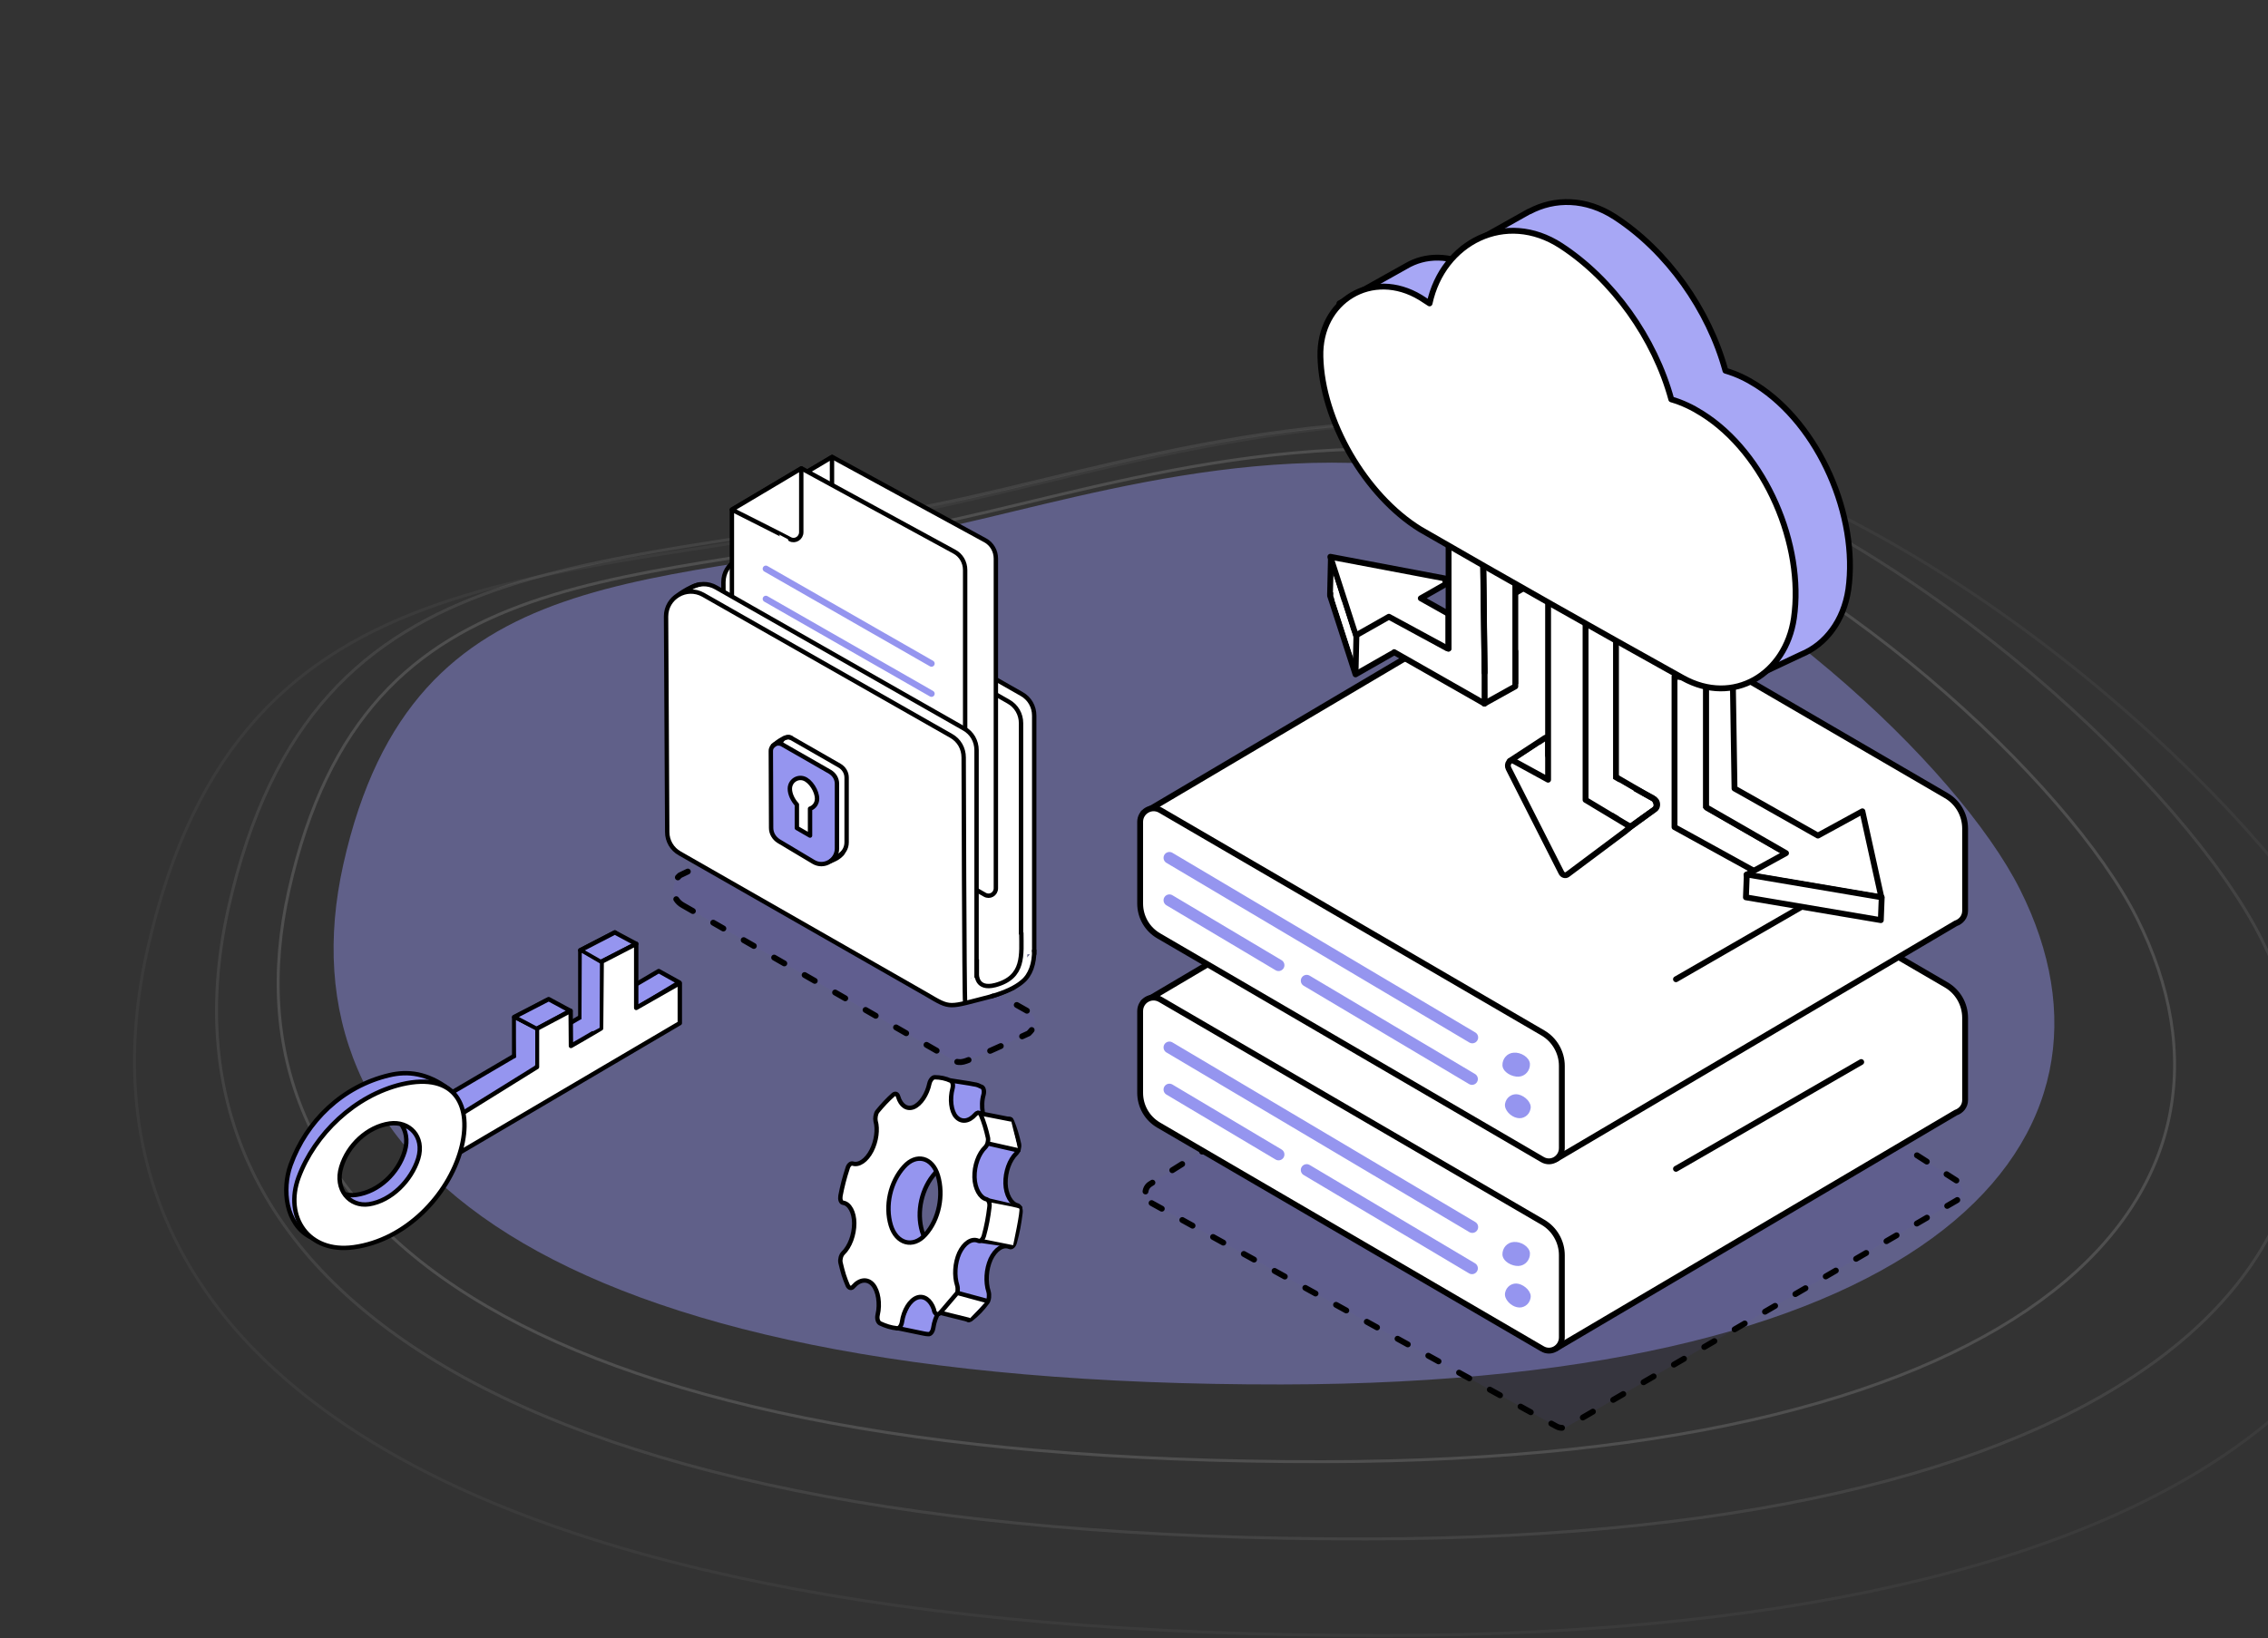<?xml version="1.0" encoding="utf-8"?>
<!-- Generator: Adobe Illustrator 22.1.0, SVG Export Plug-In . SVG Version: 6.00 Build 0)  -->
<svg version="1.1" id="Слой_1" xmlns="http://www.w3.org/2000/svg" xmlns:xlink="http://www.w3.org/1999/xlink" x="0px" y="0px"
	 viewBox="0 0 775 560" style="enable-background:new 0 0 775 560;" xml:space="preserve">
<rect x="0" y="0" width="775" height="560" fill="#333333" stroke="none"/>
<style type="text/css">
	.st0{opacity:0.458;fill:#9595EF;enable-background:new    ;}
	.st1{opacity:0.28;fill:none;stroke:#979797;enable-background:new    ;}
	.st2{opacity:0.17;fill:none;stroke:#979797;enable-background:new    ;}
	.st3{opacity:8.000000e-02;fill:none;stroke:#979797;enable-background:new    ;}
	
		.st4{fill:#5E4CC5;fill-opacity:8.000000e-02;stroke:#000000;stroke-width:2;stroke-linecap:round;stroke-linejoin:round;stroke-dasharray:4,8;}
	.st5{fill:#FFFFFF;}
	.st6{fill:none;stroke:#000000;stroke-width:2;stroke-linejoin:round;}
	.st7{fill:none;stroke:#000000;stroke-width:2;stroke-linecap:round;stroke-linejoin:round;}
	.st8{fill:none;stroke:#9595EF;stroke-width:4;stroke-linecap:round;stroke-linejoin:round;}
	.st9{fill:#9595EF;}
	.st10{fill:#A7A7F5;}
	
		.st11{fill:#6D52D6;fill-opacity:8.000000e-02;stroke:#000000;stroke-width:2;stroke-linecap:round;stroke-linejoin:round;stroke-dasharray:4,8;}
	.st12{fill:none;stroke:#000000;stroke-width:1.5;stroke-linejoin:round;}
	.st13{fill:none;stroke:#9595EF;stroke-width:2.169;stroke-linecap:round;stroke-linejoin:round;}
	.st14{fill:none;stroke:#000000;stroke-width:1.5;stroke-linecap:round;stroke-linejoin:round;}
	.st15{fill:none;stroke:#000000;stroke-width:1.5;}
</style>
<g>
	<path class="st0" d="M325.9,179.6c-101.7,22.7-184.6,8.4-208.6,115.9c-22.3,99.9,66.2,178,320.6,177.7
		c224.5-0.3,294.8-84.6,252.4-169.1c-21.2-42.3-95.6-111.9-167.8-135.7C450.3,144.5,376.4,168.3,325.9,179.6"/>
	<path class="st1" d="M328.6,177c-112.1,25-203.4,9.2-229.9,127.4c-24.6,109.7,72.9,195.5,353.3,195.2
		c247.4-0.3,324.9-92.9,278.2-185.8c-23.3-46.4-105.3-122.9-184.9-149.1C465.7,138.5,384.1,164.6,328.6,177"/>
	<path class="st2" d="M331,170c-123.4,27.6-223.8,10.1-253,140.6C51,431.6,158.2,526.3,466.7,526c272.2-0.3,357.5-102.5,306.1-205
		C747.1,269.7,657,185.3,569.4,156.4C481.8,127.5,392.1,156.3,331,170"/>
	<path class="st3" d="M325.3,172.2c-134.1,29.9-243.3,11-275,152.7C21,456.5,137.6,559.4,472.9,559
		c295.9-0.3,388.6-111.4,332.7-222.7c-27.9-55.7-125.9-147.4-221.1-178.8C489.3,126,391.8,157.4,325.3,172.2"/>
</g>
<g>
	<path class="st4" d="M393.5,411.2l138.3,76.3c1.2,0.7,2.7,0.7,3.9,0l132.9-77.2c2.6-1.5,2.6-5.1,0.1-6.7l-131.5-84
		c-2.5-1.6-5.8-1.6-8.3,0l-135.7,85C390.7,406,390.8,409.8,393.5,411.2L393.5,411.2z"/>
	<path class="st5" d="M665,336.6l-130.8-76.2c-1.7-1-3.6-0.8-4.9,0.2l-138.6,82l141,118.3l136.6-80.6c1.8-0.6,3.2-2.2,3.2-4.3v-28.1
		C671.5,343.2,669,338.9,665,336.6"/>
	<path class="st6" d="M665,336.6l-130.8-76.2c-1.7-1-3.6-0.8-4.9,0.2l-138.6,82l141,118.3l136.6-80.6c1.8-0.6,3.2-2.2,3.2-4.3v-28.1
		C671.5,343.2,669,338.9,665,336.6L665,336.6z"/>
	<path class="st5" d="M533.7,457.1V429c0-4.6-2.5-8.9-6.4-11.2l-130.8-76.2c-3.1-1.8-6.9,0.4-6.9,4v27.9c0,4.6,2.4,8.8,6.4,11.1
		L527,461C530,462.8,533.7,460.6,533.7,457.1"/>
	<path class="st6" d="M533.7,457.1V429c0-4.6-2.5-8.9-6.4-11.2l-130.8-76.2c-3.1-1.8-6.9,0.4-6.9,4v27.9c0,4.6,2.4,8.8,6.4,11.1
		L527,461C530,462.8,533.7,460.6,533.7,457.1L533.7,457.1z"/>
	<path class="st5" d="M572.7,399.5l63.3-36.5"/>
	<path class="st7" d="M572.7,399.5l63.3-36.5"/>
	<path class="st8" d="M399.6,358l103.5,61.4 M399.6,372.4l37.3,22.2 M446.5,399.9l56.5,33.6"/>
	<path class="st9" d="M522.8,428.3c0.1,2.3-1.6,4.3-3.9,4.4c-2.3,0.1-5.3-1.5-5.5-3.8c-0.1-2.3,1.6-4.3,3.9-4.4
		C519.6,424.3,522.6,426,522.8,428.3 M523,443.7c-0.4,2.2-2.5,3.6-4.6,3.1c-2.1-0.4-4.5-2.7-4.1-4.9c0.4-2.2,2.5-3.6,4.6-3.1
		C521.1,439.3,523.5,441.6,523,443.7"/>
	<path class="st5" d="M665,271.9l-130.8-76.2c-1.7-1-3.6-0.8-4.9,0.2l-138.6,82l141,118.3l136.6-80.6c1.8-0.6,3.2-2.2,3.2-4.3v-28.1
		C671.5,278.5,669,274.2,665,271.9"/>
	<path class="st6" d="M665,271.9l-130.8-76.2c-1.7-1-3.6-0.8-4.9,0.2l-138.6,82l141,118.3l136.6-80.6c1.8-0.6,3.2-2.2,3.2-4.3v-28.1
		C671.5,278.5,669,274.2,665,271.9L665,271.9z"/>
	<path class="st5" d="M533.7,392.4v-28.1c0-4.6-2.5-8.9-6.4-11.2l-130.8-76.2c-3.1-1.8-6.9,0.5-6.9,4v27.9c0,4.6,2.4,8.8,6.4,11.1
		L527,396.3C530,398.1,533.7,395.9,533.7,392.4"/>
	<path class="st6" d="M533.7,392.4v-28.1c0-4.6-2.5-8.9-6.4-11.2l-130.8-76.2c-3.1-1.8-6.9,0.5-6.9,4v27.9c0,4.6,2.4,8.8,6.4,11.1
		L527,396.3C530,398.1,533.7,395.9,533.7,392.4L533.7,392.4z"/>
	<path class="st5" d="M572.7,334.7l63.3-36.5"/>
	<path class="st7" d="M572.7,334.7l63.3-36.5"/>
	<path class="st8" d="M399.6,293.2l103.5,61.4 M399.6,307.7l37.3,22.2 M446.5,335.2l56.5,33.6"/>
	<path class="st9" d="M522.8,363.6c0.1,2.3-1.6,4.3-3.9,4.4c-2.3,0.1-5.3-1.5-5.5-3.8c-0.1-2.3,1.6-4.3,3.9-4.4
		C519.6,359.6,522.6,361.3,522.8,363.6 M523,379c-0.4,2.2-2.5,3.6-4.6,3.1c-2.1-0.4-4.5-2.7-4.1-4.9c0.4-2.2,2.5-3.6,4.6-3.1
		C521.1,374.6,523.5,376.9,523,379"/>
	<g>
		<path class="st5" d="M454.5,203.6l8.7,26.9l33.1-18.9L454.5,203.6z"/>
		<path class="st6" d="M454.5,203.6l8.7,26.9l33.1-18.9L454.5,203.6z"/>
		<path class="st5" d="M517.8,233.8v-11.2l-10.6,5.9v12.1"/>
		<path class="st6" d="M517.8,233.8v-11.2l-10.6,5.9v12.1"/>
		<path class="st5" d="M507.2,240.5l10.6-5.9v-57.7l-11.1,4.5L507.2,240.5z"/>
		<path class="st6" d="M507.2,240.5l10.6-5.9v-57.7l-11.1,4.5L507.2,240.5z"/>
		<g>
			<path class="st5" d="M527.5,254.9l15.9,35.5c0.4,0.9,1.4,1.2,2.1,0.7l20.1-14.6c1-0.7,0.9-2.7-0.3-3.3l-36-20.9
				C527.9,251.6,526.7,253.4,527.5,254.9"/>
			<path class="st6" d="M527.5,254.9l15.9,35.5c0.4,0.9,1.4,1.2,2.1,0.7l20.1-14.6c1-0.7,0.9-2.7-0.3-3.3l-36-20.9
				C527.9,251.6,526.7,253.4,527.5,254.9L527.5,254.9z"/>
			<path class="st5" d="M541.8,286l10.4-5.9v-74.6L529,196l12.8,8.5L541.8,286z"/>
			<path class="st6" d="M541.8,286l10.4-5.9v-74.6L529,196l12.8,8.5L541.8,286z"/>
			<path class="st6" d="M529.2,253.5l-1.2-1.3c1.7,0.2,0,0,0,0l-12.1,7.9l41.2,22.5l8.4-6.1c1.1-0.8,0-3.4-0.5-3.6l-6.4-3.4"/>
			<path class="st5" d="M518.4,259.8l9.6-6.4l0,0.7v10.3L518.4,259.8z M543.8,271.8l4.9-5.4c0.3-0.4,0.7-1.3,1.1-1l13.4,8
				c2.5,0.8,1.8,2.4,1.1,2.7l-6.6,4.5c-0.4,0.3-1.7,0.2-2.2-0.1l-11.5-7c-0.5-0.3-0.7-1-0.4-1.5
				C543.7,271.9,543.7,271.9,543.8,271.8"/>
			<path class="st5" d="M557.1,282.6l-15.3-9.2v-68.9l-12.8-10v72l-11.7-6.4c-1.3-0.7-2.6,1-1.8,2.6l18,35.5
				c0.4,0.9,1.4,1.2,2.1,0.7l19.8-14.8C556.4,283.3,557.1,282.6,557.1,282.6"/>
			<path class="st6" d="M557.1,282.6l-15.3-9.2v-68.9l-12.8-10v72l-11.7-6.4c-1.3-0.7-2.6,1-1.8,2.6l18,35.5
				c0.4,0.9,1.4,1.2,2.1,0.7l19.8-14.8C556.4,283.3,557.1,282.6,557.1,282.6L557.1,282.6z"/>
			<path class="st5" d="M454.8,190.3l-0.3,12.9l21.9,6.6"/>
			<path class="st6" d="M454.8,190.3l-0.3,12.9l21.9,6.6"/>
			<path class="st5" d="M476.4,222.9l30.9,17.6v-12.1l-0.5-39.8v-7.2l-11.8-5.4v45.7l-32.6-18.2v11.3"/>
			<path class="st7" d="M476.4,222.9l30.9,17.6v-12.1l-0.5-39.8v-7.2l-11.8-5.4v45.7l-32.6-18.2v11.3"/>
			<path class="st5" d="M494.6,209.6l-9.1-5.1l8.6-4.9l-0.4-1.9l-39.1-7.4l8.7,26.9l11.3-6.4l20.1,10.9"/>
			<path class="st6" d="M494.6,209.6l-9.1-5.1l8.6-4.9l-0.4-1.9l-39.1-7.4l8.7,26.9l11.3-6.4l20.1,10.9"/>
			<path class="st5" d="M455.7,196.8l6.7,20.8l-0.2,6.3l-6.6-20.2L455.7,196.8z M463.5,217.2l-0.3,13.3"/>
			<path class="st6" d="M463.5,217.2l-0.3,13.3"/>
			<path class="st5" d="M494.9,221.7v-12.9"/>
			<path class="st7" d="M494.9,221.7v-12.9"/>
			<path class="st5" d="M506.8,193.1l0.5,36.8"/>
			<path class="st7" d="M506.8,193.1l0.5,36.8"/>
			<path class="st5" d="M583,275.9v-43.6l-10.8-1.1v51.5l42.5,23.4v-12L583,275.9z"/>
			<path class="st6" d="M583,275.9v-43.6l-10.8-1.1v51.5l42.5,23.4v-12L583,275.9z"/>
			<path class="st5" d="M583,275.9l27.3,15.7l-13.5,7.4l46.1,7.8l-6.5-29.5l-15.2,8.3l-26-14.7l-2.5-1.4l-0.6-38.3l-9.1,1.1v43.9"/>
			<path class="st6" d="M583,275.9l27.3,15.7l-13.5,7.4l46.1,7.8l-6.5-29.5l-15.2,8.3l-26-14.7l-2.5-1.4l-0.6-38.3l-9.1,1.1v43.9"/>
			<path class="st5" d="M596.9,298.9l-0.3,7.8l46.1,7.8l0.3-7.8L596.9,298.9z"/>
			<path class="st6" d="M596.9,298.9l-0.3,7.8l46.1,7.8l0.3-7.8L596.9,298.9z"/>
			<path class="st10" d="M600.2,131.6c-3.3-2.1-6.8-3.8-10.6-4.9c-5.7-20.9-19.9-40.9-37.7-52.5c-10-6.5-20.7-6.5-29.3-1.9v0l-0.1,0
				c-0.1,0-0.1,0.1-0.2,0.1L500,84.9l9,2.6c-0.9,2-1.5,4.2-2,6.3c-1-0.7-2.1-1.3-3.1-2c-8.3-5-17-4.7-23.5-0.8l-22.7,12.7l12,6.4
				c0,0.7,0,1.3,0,2c0.5,21.8,15.3,47.4,34.1,59c29.8,17.2,59.7,34.1,89.7,50.8c0.7,0.4,1.4,0.7,2.1,1l-6.1,4.4l2.2,7.6l23.8-11.2
				c8.3-3.4,14.5-11.5,16.1-22.2C635.1,176.5,621.7,145.3,600.2,131.6"/>
			<path class="st6" d="M600.2,131.6c-3.3-2.1-6.8-3.8-10.6-4.9c-5.7-20.9-19.9-40.9-37.7-52.5c-10-6.5-20.7-6.5-29.3-1.9v0l-0.1,0
				c-0.1,0-0.1,0.1-0.2,0.1L500,84.9l9,2.6c-0.9,2-1.5,4.2-2,6.3c-1-0.7-2.1-1.3-3.1-2c-8.3-5-17-4.7-23.5-0.8l-22.7,12.7l12,6.4
				c0,0.7,0,1.3,0,2c0.5,21.8,15.3,47.4,34.1,59c29.8,17.2,59.7,34.1,89.7,50.8c0.7,0.4,1.4,0.7,2.1,1l-6.1,4.4l2.2,7.6l23.8-11.2
				c8.3-3.4,14.5-11.5,16.1-22.2C635.1,176.5,621.7,145.3,600.2,131.6L600.2,131.6z"/>
			<path class="st5" d="M581.7,141.4c-3.3-2.1-6.8-3.8-10.6-4.9c-5.7-20.9-19.9-40.9-37.7-52.5c-18.9-12.3-40.4-1.2-44.9,19.7
				c-1-0.7-2.1-1.3-3.1-2c-16.5-10-34.7,1.1-34.2,20.2c0.5,21.8,15.3,47.4,34.1,59c29.8,17.2,59.7,34.1,89.7,50.8
				c17.4,9.7,35.2-1.3,38-20.4C616.6,186.3,603.3,155,581.7,141.4"/>
			<path class="st6" d="M581.7,141.4c-3.3-2.1-6.8-3.8-10.6-4.9c-5.7-20.9-19.9-40.9-37.7-52.5c-18.9-12.3-40.4-1.2-44.9,19.7
				c-1-0.7-2.1-1.3-3.1-2c-16.5-10-34.7,1.1-34.2,20.2c0.5,21.8,15.3,47.4,34.1,59c29.8,17.2,59.7,34.1,89.7,50.8
				c17.4,9.7,35.2-1.3,38-20.4C616.6,186.3,603.3,155,581.7,141.4z"/>
		</g>
	</g>
	<g>
		<path class="st11" d="M233.3,309.4l92.5,53c2.4,1.4,4.3,0.2,7.4-1c3.1-1.2,18.3-8.2,18.3-8.2c3-2.9,3-5.8-0.7-7.8l-96.1-54.3
			c-2.2-1.2-5-0.9-7,0.7l-15.4,7.4C229,302.1,229.5,307.3,233.3,309.4L233.3,309.4z"/>
		<path class="st9" d="M144.9,379l80.2-47.1l7,3.9l-85.5,51.8L144.9,379z"/>
		<path class="st12" d="M144.9,379l80.2-47.1l7,3.9l-85.5,51.8L144.9,379z"/>
		<path class="st5" d="M175.7,360.9v-13.1l11.5-6.1l0.2,12.4L175.7,360.9z"/>
		<path class="st12" d="M175.7,360.9v-13.1l11.5-6.1l0.2,12.4L175.7,360.9z"/>
		<path class="st5" d="M210.1,341v-22.3l-11.8,6.1v22.8L210.1,341z"/>
		<path class="st12" d="M210.1,341v-22.3l-11.8,6.1v22.8L210.1,341z"/>
		<path class="st9" d="M205.3,328.8l-7-4l11.8-6.1l7.3,3.9L205.3,328.8z"/>
		<path class="st12" d="M205.3,328.8l-7-4l11.8-6.1l7.3,3.9L205.3,328.8z"/>
		<path class="st9" d="M183.4,351.7l-7.7-4.1l11.8-6.1l7.4,4L183.4,351.7z"/>
		<path class="st12" d="M183.4,351.7l-7.7-4.1l11.8-6.1l7.4,4L183.4,351.7z"/>
		<path class="st5" d="M217.4,344.5v-21.9l-11.8,6.1l-0.2,22.8l-6.3,3.7l-4,2.3l-0.1-12l-11.5,6.1v13.1l-36.7,22.8V400l85.5-50.3
			v-13.7L217.4,344.5z"/>
		<path class="st12" d="M217.4,344.5v-21.9l-11.8,6.1l-0.2,22.8l-6.3,3.7l-4,2.3l-0.1-12l-11.5,6.1v13.1l-36.7,22.8V400l85.5-50.3
			v-13.7L217.4,344.5z"/>
		<path class="st9" d="M198.8,325.7l6.2,3.6l-0.1,22l-2.3,1.2l-3.9-3.6L198.8,325.7z M121.7,408.4c-6.7,1-11.8-5.1-9.5-12.7
			c2.2-7.4,8.9-13.8,16.6-14.9c6.6-0.9,11.8,5.1,9.5,12.7C136.1,400.9,129.5,407.3,121.7,408.4 M133,367.5
			c-16,3.8-28.3,15.7-33.7,30.7c-3,8.4-1.7,20.1,6.7,24.6c3.8,2,4.8,1.3,10.6,0.5c17.9-2.4,32.4-17.8,36.7-33.4
			c2.6-9.7,6-13.3,0-17.7C145.9,366.7,139.3,366,133,367.5"/>
		<path class="st12" d="M121.7,408.4c-6.7,1-11.8-5.1-9.5-12.7c2.2-7.4,8.9-13.8,16.6-14.9c6.6-0.9,11.8,5.1,9.5,12.7
			C136.1,400.9,129.5,407.3,121.7,408.4z M133,367.5c-16,3.8-28.3,15.7-33.7,30.7c-3,8.4-1.7,20.1,6.7,24.6c3.8,2,4.8,1.3,10.6,0.5
			c17.9-2.4,32.4-17.8,36.7-33.4c2.6-9.7,6-13.3,0-17.7C145.9,366.7,139.3,366,133,367.5L133,367.5z"/>
		<path class="st5" d="M126.1,411.6c-6.7,1-11.8-5.1-9.5-12.7c2.2-7.4,8.9-13.8,16.6-14.9c6.6-0.9,12,4.4,9.7,12
			C140.6,403.4,133.8,410.4,126.1,411.6 M137.3,370.6c-16,3.8-29.8,17-35.3,31.9c-4.9,13.4,3.3,25.9,18.8,23.8
			c17.9-2.4,32.4-17.8,36.7-33.4C161.5,378.3,155.8,366.3,137.3,370.6"/>
		<path class="st12" d="M126.1,411.6c-6.7,1-11.8-5.1-9.5-12.7c2.2-7.4,8.9-13.8,16.6-14.9c6.6-0.9,12,4.4,9.7,12
			C140.6,403.4,133.8,410.4,126.1,411.6L126.1,411.6z M137.3,370.6c-16,3.8-29.8,17-35.3,31.9c-4.9,13.4,3.3,25.9,18.8,23.8
			c17.9-2.4,32.4-17.8,36.7-33.4C161.5,378.3,155.8,366.3,137.3,370.6L137.3,370.6z"/>
		<path class="st9" d="M176.3,348.7l6.6,3.4v12c0,0-0.6,0.1-0.8,0l-5.7-2C176.3,362.1,176.3,348.7,176.3,348.7z"/>
		<path class="st5" d="M329.4,334.8v8.1l11.5-3.1l9.9-9.9l0.3-3.9l-10.5-1l-9.6,7.2L329.4,334.8z"/>
		<path class="st5" d="M340.7,325.6l-84.3-48.2c-2.6,7.6-4.3,4.8-4.3,1.8l-0.4-82.8c0-6.5,7-10.7,12.7-7.4l84.7,48.2
			c2.7,1.5,4.3,4.3,4.3,7.4v81.7"/>
		<path class="st12" d="M340.7,325.6l-84.3-48.2c-2.6,7.6-4.3,4.8-4.3,1.8l-0.4-82.8c0-6.5,7-10.7,12.7-7.4l84.7,48.2
			c2.7,1.5,4.3,4.3,4.3,7.4v81.7"/>
		<path class="st5" d="M332.3,333.7L251.9,280c-2.6,7.6-4.3,4.8-4.3,1.8l-0.4-82.8c0-6.5,7-10.7,12.7-7.4l84.7,48.2
			c2.7,1.5,4.3,4.3,4.3,7.4v72.2"/>
		<path class="st12" d="M332.3,333.7L251.9,280c-2.6,7.6-4.3,4.8-4.3,1.8l-0.4-82.8c0-6.5,7-10.7,12.7-7.4l84.7,48.2
			c2.7,1.5,4.3,4.3,4.3,7.4v72.2"/>
		<path class="st5" d="M344.2,337.5c0,0,4-1.3,5.9-3.5"/>
		<path class="st12" d="M344.2,337.5c0,0,4-1.3,5.9-3.5 M250.1,192.6c0,0,5.1-4.1,8.9-4.6"/>
		<path class="st5" d="M284.4,156.2l52.3,28.5c2.2,1.2,3.6,3.6,3.6,6.2l0,112.7c0,2-2.1,3.2-3.8,2.2l-72.3-41.3
			c-2.2-1.3-3.6-3.6-3.6-6.1v-88.1L284.4,156.2L284.4,156.2z"/>
		<path class="st12" d="M284.4,156.2l52.3,28.5c2.2,1.2,3.6,3.6,3.6,6.2l0,112.7c0,2-2.1,3.2-3.8,2.2l-72.3-41.3
			c-2.2-1.3-3.6-3.6-3.6-6.1v-88.1L284.4,156.2L284.4,156.2z"/>
		<path class="st5" d="M260.6,170.3l23.7-14.1v21.8c0,2-2.1,3.3-3.8,2.4L260.6,170.3z"/>
		<path class="st12" d="M260.6,170.3l23.7-14.1v21.8c0,2-2.1,3.3-3.8,2.4L260.6,170.3z"/>
		<path class="st5" d="M273.9,160.1l52.3,28.5c2.2,1.2,3.6,3.6,3.6,6.2l0,112.7c0,2-2.1,3.2-3.8,2.2l-72.3-41.3
			c-2.2-1.3-3.6-3.6-3.6-6.1v-88.1L273.9,160.1L273.9,160.1z"/>
		<path class="st12" d="M273.9,160.1l52.3,28.5c2.2,1.2,3.6,3.6,3.6,6.2l0,112.7c0,2-2.1,3.2-3.8,2.2l-72.3-41.3
			c-2.2-1.3-3.6-3.6-3.6-6.1v-88.1L273.9,160.1L273.9,160.1z"/>
		<path class="st5" d="M250.1,174.2l23.7-14.1v21.8c0,2-2.1,3.3-3.8,2.4C270,184.2,250.1,174.2,250.1,174.2z"/>
		<path class="st12" d="M250.1,174.2l23.7-14.1v21.8c0,2-2.1,3.3-3.8,2.4C270,184.2,250.1,174.2,250.1,174.2z"/>
		<path class="st13" d="M261.7,194.4l56.6,32.4 M261.7,204.7l56.6,32.4 M261.7,215.6l56.6,32.4 M261.7,225.9l56.6,32.4 M261.7,236.6
			l56.6,32.4 M301.9,269.5l16,9.6"/>
		<path class="st5" d="M321,337.4l-84.3-48.2c-2.6-1.5-4.3-4.3-4.3-7.3l-0.4-73.7c0-6.5,7-10.7,12.7-7.4l84.7,48.2
			c2.7,1.5,4.3,4.3,4.3,7.4l0,77.4"/>
		<path class="st14" d="M321,337.4l-84.3-48.2c-2.6-1.5-4.3-4.3-4.3-7.3l-0.4-73.7c0-6.5,7-10.7,12.7-7.4l84.7,48.2
			c2.7,1.5,4.3,4.3,4.3,7.4l0,77.4"/>
		<path class="st5" d="M329.8,342.6c-0.3-1.3-0.5-83.7-0.5-83.7c0-3.1-1.6-5.9-4.3-7.4l-84.7-48.2c-5.7-3.2-12.7,0.9-12.7,7.4
			l0.4,73.7c0,3,1.6,5.8,4.3,7.3l84.3,48.2c8.5,5,7.1,4.5,22,0.7c1.9-0.5,6.5-2.4,8.1-3.2"/>
		<path class="st12" d="M329.8,342.6c-0.3-1.3-0.5-83.7-0.5-83.7c0-3.1-1.6-5.9-4.3-7.4l-84.7-48.2c-5.7-3.2-12.7,0.9-12.7,7.4
			l0.4,73.7c0,3,1.6,5.8,4.3,7.3l84.3,48.2c8.5,5,7.1,4.5,22,0.7c1.9-0.5,6.5-2.4,8.1-3.2 M230.5,204.3c0,0,5.1-4.1,8.9-4.6"/>
		<path class="st5" d="M338.6,340.6c5.2-1.5,8.6-3.2,10.8-5.1c2.7-2.2,4.1-6.2,4-10.9"/>
		<path class="st12" d="M338.6,340.6c5.2-1.5,8.6-3.2,10.8-5.1c2.7-2.2,4.1-6.2,4-10.9"/>
		<path class="st12" d="M349,318.7c0,7.6,1.2,15.3-8.9,18c-6.6,1.7-6.3-3.7-6.3-3.7l0-5.1"/>
		<path class="st5" d="M270.5,252.3l16.4,9.4c1.5,0.9,2.4,2.4,2.4,4.1v22.1c0,4.1-4.5,6.7-8,4.6l-11.9-7.1c-1.6-1-2.6-2.7-2.6-4.5
			l-0.1-26.3C266.7,252.6,268.8,251.3,270.5,252.3"/>
		<path class="st12" d="M270.5,252.3l16.4,9.4c1.5,0.9,2.4,2.4,2.4,4.1v22.1c0,4.1-4.5,6.7-8,4.6l-11.9-7.1c-1.6-1-2.6-2.7-2.6-4.5
			l-0.1-26.3C266.7,252.6,268.8,251.3,270.5,252.3L270.5,252.3z"/>
		<path class="st9" d="M267.2,254.4l16.4,9.4c1.5,0.9,2.4,2.4,2.4,4.1V290c0,4.1-4.5,6.7-8,4.6l-11.9-7.1c-1.6-1-2.6-2.7-2.6-4.5
			l-0.1-26.3C263.4,254.7,265.5,253.5,267.2,254.4"/>
		<path class="st12" d="M267.2,254.4l16.4,9.4c1.5,0.9,2.4,2.4,2.4,4.1V290c0,4.1-4.5,6.7-8,4.6l-11.9-7.1c-1.6-1-2.6-2.7-2.6-4.5
			l-0.1-26.3C263.4,254.7,265.5,253.5,267.2,254.4L267.2,254.4z"/>
		<g>
			<path class="st5" d="M283.6,294.4c0,0,3.4-1.1,4.5-3.1"/>
			<path class="st12" d="M283.6,294.4c0,0,3.4-1.1,4.5-3.1"/>
		</g>
		<path class="st12" d="M263.9,255.1c0,0,4.7-4.4,6.6-2.8"/>
		<path class="st5" d="M279.2,273c0-2.6-2.2-6.1-4.5-6.9c-2.3-0.8-4.8,0.9-4.8,3.5c0,1.8,1,3.9,2.4,5.4v8l4.5,2.6v-9.2
			C278.3,275.9,279.2,274.5,279.2,273"/>
		<path class="st12" d="M279.2,273c0-2.6-2.2-6.1-4.5-6.9c-2.3-0.8-4.8,0.9-4.8,3.5c0,1.8,1,3.9,2.4,5.4v8l4.5,2.6v-9.2
			C278.3,275.9,279.2,274.5,279.2,273L279.2,273z"/>
	</g>
</g>
<g>
	<path class="st9" d="M315.1,420.9c-2-6.7-0.2-14.8,4.5-20c4.2-4.7,9.7-3.3,11.6,3c2,6.7,0.4,15-4.3,20.2
		C322.7,428.8,317,427.2,315.1,420.9 M337.4,445.1c0.6-0.8,0.7-2.6,0.4-3.6c-1.1-3.4-0.8-7.7,0.7-11.1c1.6-3.4,4.2-5.2,6.5-4.2
		c0.7,0.3,1.5-0.4,1.8-1.7c0.9-3.2,1.5-6.5,1.9-9.9c0.2-1.3-0.3-2.4-1-2.6c-2.2-0.5-4-3.7-4.1-7.5c-0.1-4,1.4-8.1,3.7-10.3
		c0.7-0.7,1.1-2.1,0.9-3.2c-0.6-2.8-1.4-5.4-2.4-7.8c-0.4-0.9-1.2-1-1.9-0.2c-2.2,2.5-4.8,2.8-6.6,0.8c-0.7-0.8-1.2-2.1-1.5-3.6l0,0
		c-0.3-1.9-0.3-4.1,0.3-6.1c0.3-1.2,0-2.3-0.6-2.6c-0.2-0.1-0.3-0.1-0.5-0.2c-1-0.6-2.2-0.7-2.2-0.7l0,0c-0.5-0.1-1.1-0.2-1.6-0.2
		l-6.4-1l-3.4,7.1l2.4,3.5c-0.3,0.2-0.6,0.4-0.9,0.5c-2.3,0.9-4.4-0.5-5.3-3.6c-0.3-1-1-1.2-1.7-0.6c-1.8,1.6-3.6,3.5-5.4,5.7
		c-0.6,0.8-0.8,2.4-0.6,3.3c0.8,2.7,0.3,6.8-1.4,10.1c-1.7,3.3-4.3,5.1-6.4,4.4c-0.7-0.2-1.5,0.5-1.8,1.7c-1,3-1.8,6.1-2.4,9.3
		c-0.2,1.2,0.1,2.3,0.9,2.4c2.2,0.3,3.8,3.3,3.8,7c0,3.9-1.5,8-3.8,10.2c-0.7,0.7-1.1,2.1-0.9,3.2c0.3,1.4,0.7,2.8,1.1,4.2
		c0.4,1.3,0.9,2.5,1.4,3.7c0.4,0.9,1.3,1.1,1.9,0.3c2.2-2.5,4.9-2.7,6.7-0.6c0.8,0.9,1.3,2.2,1.7,3.8l-4.2,9l9.2,1.9l0.1,0l0,0v0
		c0.5,0.1,0.9,0.2,1.4,0.2c0.8,0.1,1.5-0.9,1.7-2.1c0.6-4.1,2.7-7.5,5.2-8.4c2.3-0.8,4.6,0.8,5.7,4c0.1,0.2,0.1,0.3,0.1,0.5
		c0.3,1.1,1.1,1.5,1.9,0.9C333.9,449.3,335.7,447.4,337.4,445.1"/>
	<path class="st12" d="M315.1,420.9c-2-6.7-0.2-14.8,4.5-20c4.2-4.7,9.7-3.3,11.6,3c2,6.7,0.4,15-4.3,20.2
		C322.7,428.8,317,427.2,315.1,420.9L315.1,420.9z M337.4,445.1c0.6-0.8,0.7-2.6,0.4-3.6c-1.1-3.4-0.8-7.7,0.7-11.1
		c1.6-3.4,4.2-5.2,6.5-4.2c0.7,0.3,1.5-0.4,1.8-1.7c0.9-3.2,1.5-6.5,1.9-9.9c0.2-1.3-0.3-2.4-1-2.6c-2.2-0.5-4-3.7-4.1-7.5
		c-0.1-4,1.4-8.1,3.7-10.3c0.7-0.7,1.1-2.1,0.9-3.2c-0.6-2.8-1.4-5.4-2.4-7.8c-0.4-0.9-1.2-1-1.9-0.2c-2.2,2.5-4.8,2.8-6.6,0.8
		c-0.7-0.8-1.2-2.1-1.5-3.6c-0.3-1.9-0.3-4.1,0.3-6.1c0.3-1.2,0-2.3-0.6-2.6c-0.2-0.1-0.3-0.1-0.5-0.2c-1-0.6-2.2-0.7-2.2-0.7
		c-0.5-0.1-1.1-0.2-1.6-0.3l-6.4-1l-3.4,7.1l2.4,3.5c-0.3,0.2-0.6,0.4-0.9,0.5c-2.3,0.9-4.4-0.5-5.3-3.6c-0.3-1-1-1.2-1.7-0.6
		c-1.8,1.6-3.6,3.5-5.4,5.7c-0.6,0.8-0.8,2.4-0.6,3.3c0.8,2.7,0.3,6.8-1.4,10.1c-1.7,3.3-4.3,5.1-6.4,4.4c-0.7-0.2-1.5,0.5-1.8,1.7
		c-1,3-1.8,6.1-2.4,9.3c-0.2,1.2,0.1,2.3,0.9,2.4c2.2,0.3,3.8,3.3,3.8,7c0,3.9-1.5,8-3.8,10.2c-0.7,0.7-1.1,2.1-0.9,3.2
		c0.3,1.4,0.7,2.8,1.1,4.2c0.4,1.3,0.9,2.5,1.4,3.7c0.4,0.9,1.3,1.1,1.9,0.3c2.2-2.5,4.9-2.7,6.7-0.6c0.8,0.9,1.3,2.2,1.7,3.8
		l-4.2,9l9.2,1.9c0.6,0.1,1,0.2,1.5,0.2c0.8,0.1,1.5-0.9,1.7-2.1c0.6-4.1,2.7-7.5,5.2-8.4c2.3-0.8,4.6,0.8,5.7,4
		c0.1,0.2,0.1,0.3,0.1,0.5c0.3,1.1,1.1,1.5,1.9,0.9C333.9,449.3,335.7,447.4,337.4,445.1z"/>
	<path class="st14" d="M348.6,412.8l-11.3-2.6l-2.7,13.8l11,1.6"/>
	<path class="st5" d="M348,393.2l-10.6-2.4l-3.2-10.4l11.2,2.2"/>
	<path class="st14" d="M348,393.2l-10.6-2.4l-3.2-10.4l11.2,2.2"/>
	<path class="st5" d="M336.3,410.6c7.7,1.4,11.7,2.2,12,2.5c0.5,0.5-2.1,12.5-2.1,12.5l-10.5-2.1L336.3,410.6L336.3,410.6z"/>
	<path class="st5" d="M304.4,418.8c-2-6.7-0.2-14.8,4.5-20c4.2-4.7,9.7-3.3,11.6,3c2,6.7,0.4,15-4.3,20.2
		C312,426.7,306.3,425.1,304.4,418.8 M326.7,443c0.6-0.8,0.7-2.6,0.4-3.6c-1.1-3.4-0.8-7.7,0.7-11.1c1.6-3.4,4.2-5.2,6.5-4.2
		c0.7,0.3,1.5-0.4,1.9-1.7c0.9-3.2,1.5-6.5,1.9-9.9c0.2-1.3-0.3-2.4-1-2.6c-2.2-0.5-4-3.7-4.1-7.5c-0.1-4,1.4-8.1,3.7-10.3
		c0.7-0.7,1.1-2.1,0.9-3.2c-0.6-2.8-1.4-5.4-2.4-7.8c-0.4-0.9-1.2-1-1.9-0.2c-2.2,2.5-4.8,2.8-6.6,0.8c-1.7-1.9-2.2-6.1-1.2-9.7
		c0.3-1.2,0-2.3-0.6-2.6c-1.7-0.8-3.6-1.2-5.5-1.2c-0.7,0-1.5,0.9-1.8,2.1c-0.8,3.8-3,7.1-5.4,8.1c-2.3,0.9-4.4-0.5-5.3-3.6
		c-0.3-1-1-1.2-1.7-0.6c-1.8,1.6-3.6,3.5-5.4,5.7c-0.6,0.8-0.8,2.4-0.6,3.3c0.8,2.7,0.3,6.8-1.4,10.1c-1.7,3.3-4.3,5.1-6.4,4.4
		c-0.7-0.2-1.5,0.5-1.8,1.7c-1,3-1.8,6.1-2.4,9.3c-0.2,1.2,0.1,2.3,0.9,2.4c2.2,0.3,3.8,3.3,3.8,7c0,3.9-1.5,8-3.8,10.2
		c-0.7,0.7-1.1,2.1-0.9,3.2c0.3,1.4,0.7,2.8,1.1,4.2c0.4,1.3,0.9,2.5,1.4,3.7c0.4,0.9,1.3,1.1,1.9,0.3c2.2-2.5,4.9-2.7,6.7-0.6
		c1.8,2.1,2.5,6.5,1.6,10.3c-0.3,1.3,0.1,2.5,0.8,2.9c1.9,0.9,3.8,1.5,5.8,1.7c0.8,0.1,1.5-0.9,1.7-2.1c0.6-4.1,2.7-7.5,5.2-8.4
		c2.3-0.8,4.6,0.8,5.7,4l0.1,0.5c0.3,1.1,1.1,1.5,1.9,0.9C323.2,447.1,325,445.2,326.7,443"/>
	<path class="st15" d="M304.4,418.8c-2-6.7-0.2-14.8,4.5-20c4.2-4.7,9.7-3.3,11.6,3c2,6.7,0.4,15-4.3,20.2
		C312,426.7,306.3,425.1,304.4,418.8z M326.7,443c0.6-0.8,0.7-2.6,0.4-3.6c-1.1-3.4-0.8-7.7,0.7-11.1c1.6-3.4,4.2-5.2,6.5-4.2
		c0.7,0.3,1.5-0.4,1.9-1.7c0.9-3.2,1.5-6.5,1.9-9.9c0.2-1.3-0.3-2.4-1-2.6c-2.2-0.5-4-3.7-4.1-7.5c-0.1-4,1.4-8.1,3.7-10.3
		c0.7-0.7,1.1-2.1,0.9-3.2c-0.6-2.8-1.4-5.4-2.4-7.8c-0.4-0.9-1.2-1-1.9-0.2c-2.2,2.5-4.8,2.8-6.6,0.8c-1.7-1.9-2.2-6.1-1.2-9.7
		c0.3-1.2,0-2.3-0.6-2.6c-1.7-0.8-3.6-1.2-5.5-1.2c-0.7,0-1.5,0.9-1.8,2.1c-0.8,3.8-3,7.1-5.4,8.1c-2.3,0.9-4.4-0.5-5.3-3.6
		c-0.3-1-1-1.2-1.7-0.6c-1.8,1.6-3.6,3.5-5.4,5.7c-0.6,0.8-0.8,2.4-0.6,3.3c0.8,2.7,0.3,6.8-1.4,10.1c-1.7,3.3-4.3,5.1-6.4,4.4
		c-0.7-0.2-1.5,0.5-1.8,1.7c-1,3-1.8,6.1-2.4,9.3c-0.2,1.2,0.1,2.3,0.9,2.4c2.2,0.3,3.8,3.3,3.8,7c0,3.9-1.5,8-3.8,10.2
		c-0.7,0.7-1.1,2.1-0.9,3.2c0.3,1.4,0.7,2.8,1.1,4.2c0.4,1.3,0.9,2.5,1.4,3.7c0.4,0.9,1.3,1.1,1.9,0.3c2.2-2.5,4.9-2.7,6.7-0.6
		c1.8,2.1,2.5,6.5,1.6,10.3c-0.3,1.3,0.1,2.5,0.8,2.9c1.9,0.9,3.8,1.5,5.8,1.7c0.8,0.1,1.5-0.9,1.7-2.1c0.6-4.1,2.7-7.5,5.2-8.4
		c2.3-0.8,4.6,0.8,5.7,4l0.1,0.5c0.3,1.1,1.1,1.5,1.9,0.9C323.2,447.1,325,445.2,326.7,443L326.7,443z"/>
	<g>
		<path class="st5" d="M331,451.1l-9.7-2.4l5.8-6.8l10,2.7"/>
		<path class="st14" d="M331,451.1l-9.7-2.4l5.8-6.8l10,2.7"/>
	</g>
</g>
</svg>
